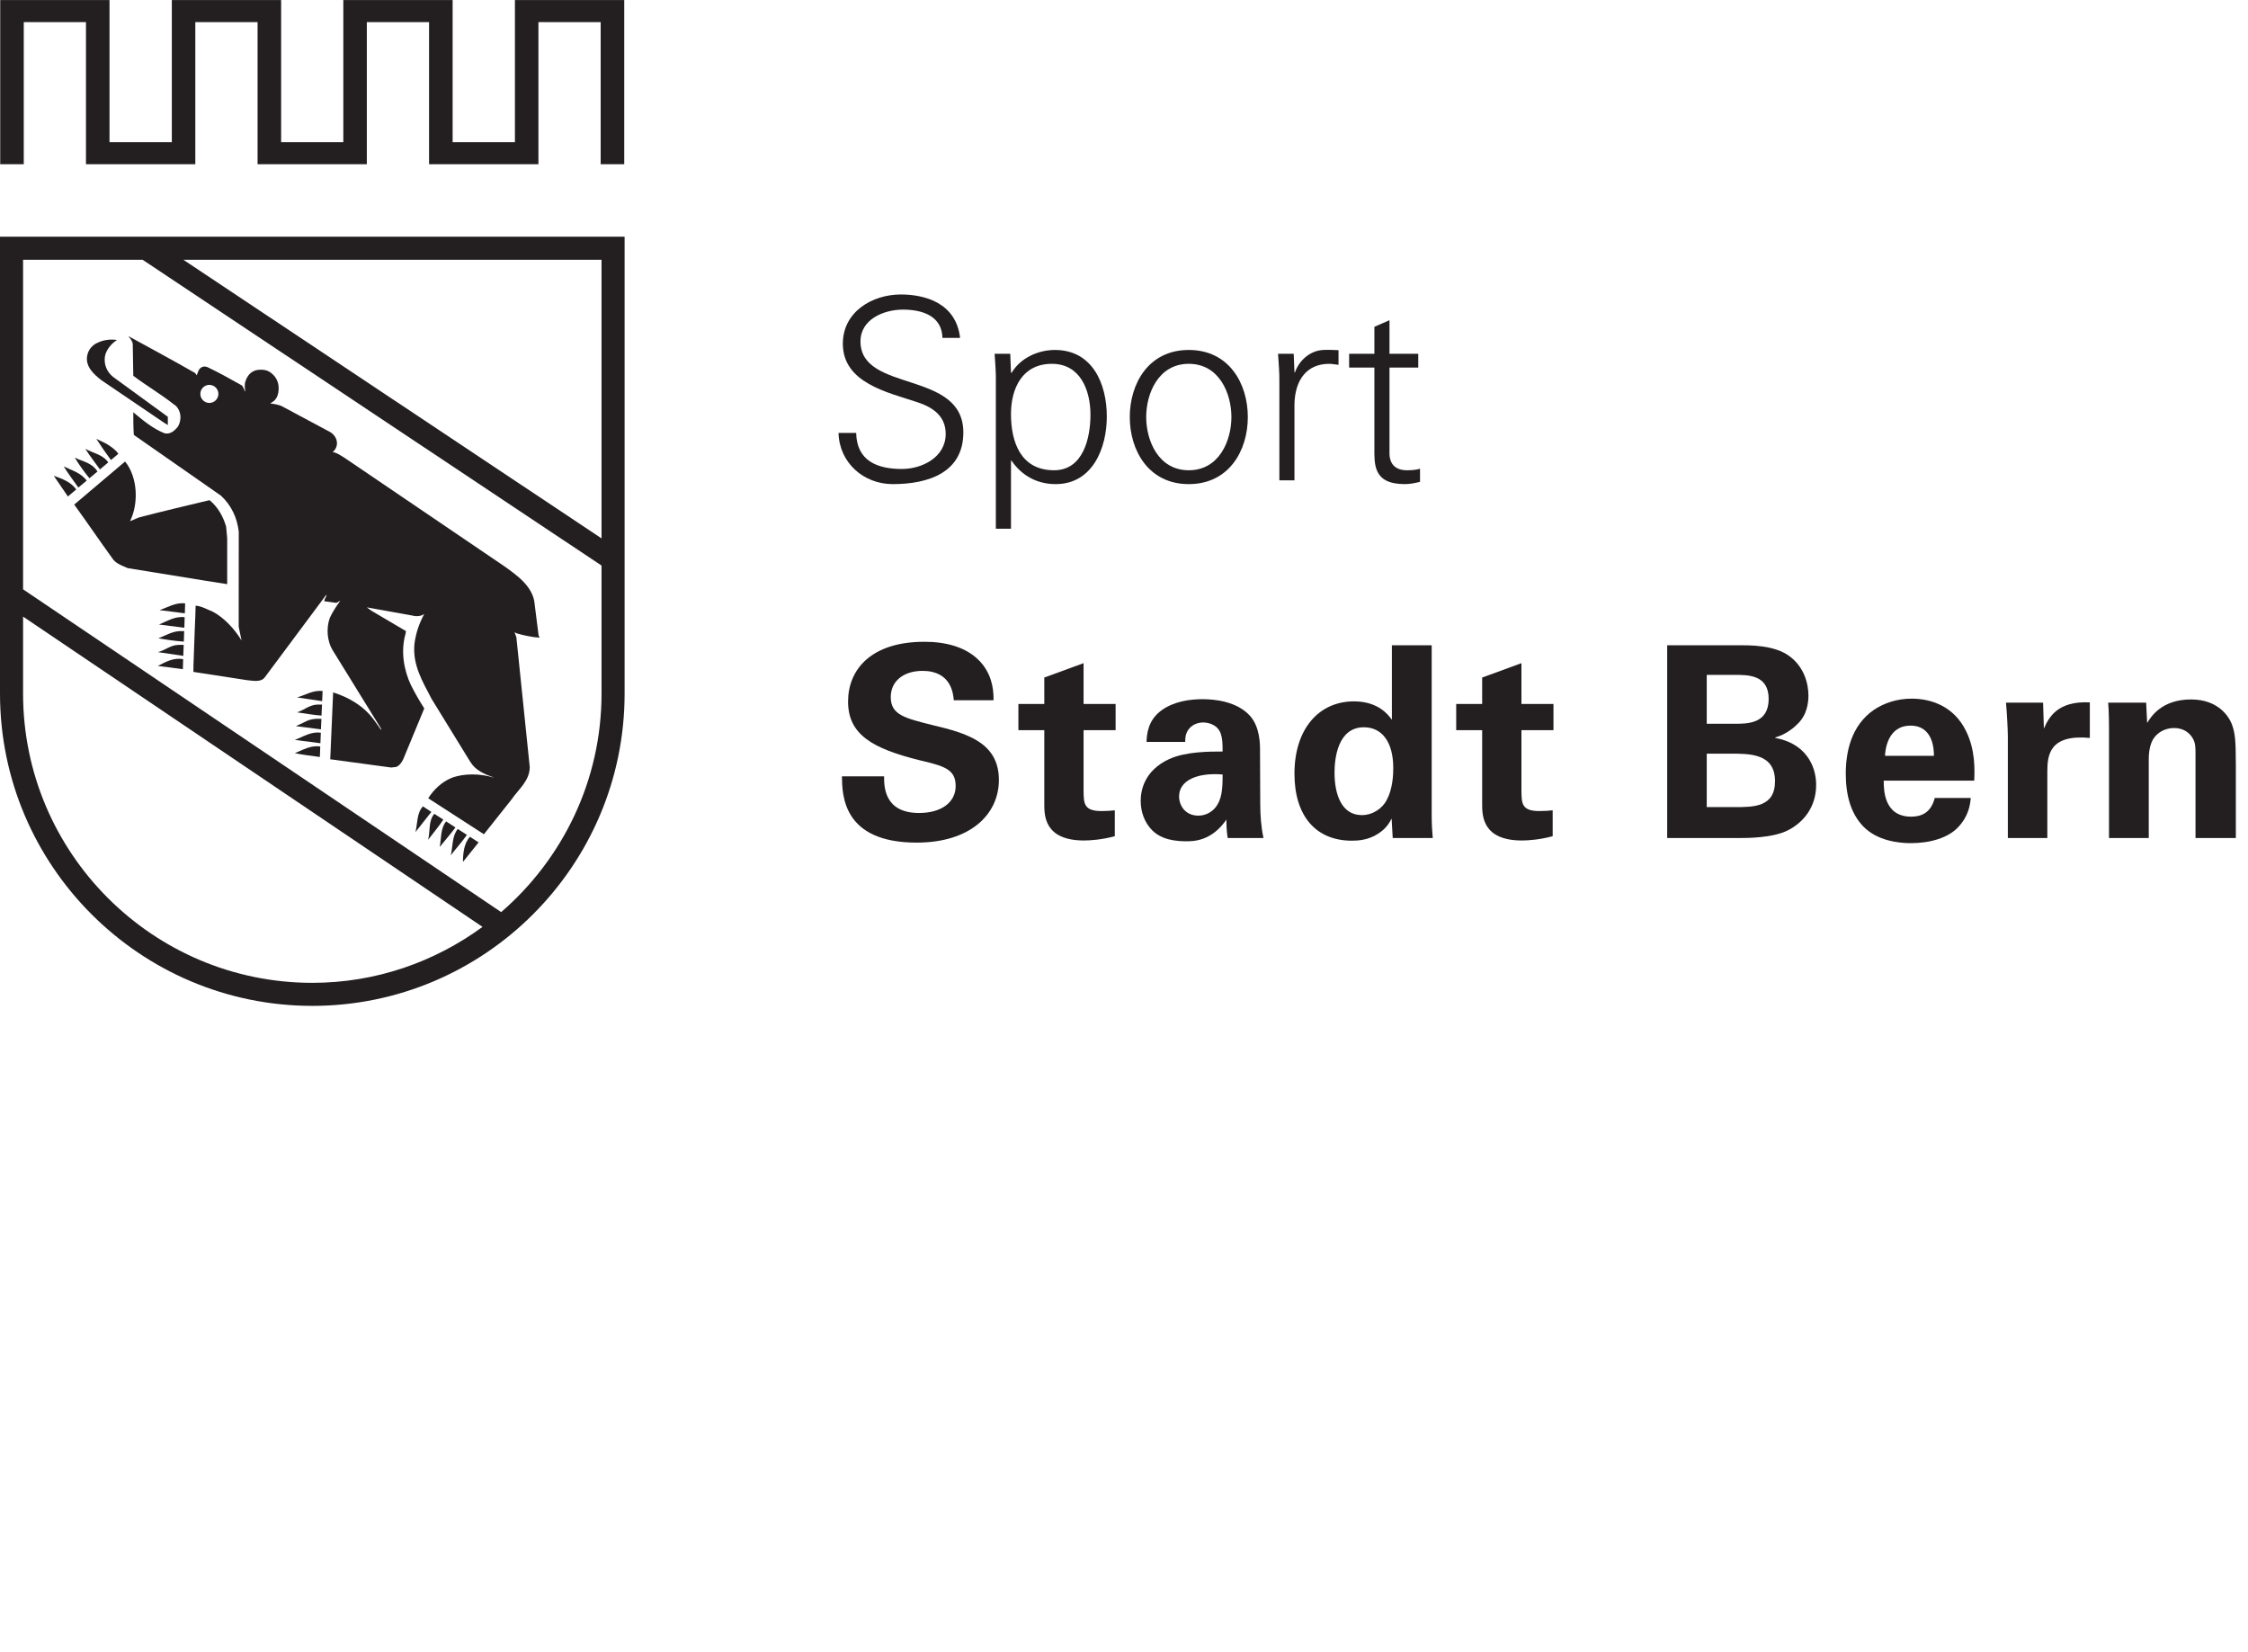<?xml version="1.0" encoding="UTF-8"?>
<svg xmlns="http://www.w3.org/2000/svg" xmlns:xlink="http://www.w3.org/1999/xlink" width="164.77" height="121.05" viewBox="0 0 164.77 121.05">
<path fill-rule="nonzero" fill="rgb(13.73%, 12.16%, 12.549%)" fill-opacity="1" d="M 8.578 24.918 C 8.176 25.16 7.77 25.645 7.688 26.133 C 7.605 26.742 7.848 27.27 8.297 27.629 C 9.629 28.602 10.969 29.574 12.301 30.547 L 12.301 31.152 L 11.977 30.949 L 7.445 27.875 C 6.875 27.43 6.23 26.859 6.395 26.047 C 6.473 25.645 6.758 25.281 7.16 25.117 C 7.562 24.918 8.094 24.84 8.578 24.918 "/>
<path fill-rule="nonzero" fill="rgb(13.73%, 12.16%, 12.549%)" fill-opacity="1" d="M 37.742 0.004 L 37.742 10.422 L 33.176 10.422 L 33.176 0.004 L 25.164 0.004 L 25.164 10.422 L 20.605 10.422 L 20.605 0.004 L 12.594 0.004 L 12.594 10.422 L 8.027 10.422 L 8.027 0.004 L 0.016 0.004 L 0.016 12.035 L 1.742 12.035 L 1.742 1.621 L 6.301 1.621 L 6.301 12.035 L 14.316 12.035 L 14.316 1.621 L 18.879 1.621 L 18.879 12.035 L 26.887 12.035 L 26.887 1.621 L 31.449 1.621 L 31.449 12.035 L 39.465 12.035 L 39.465 1.621 L 44.027 1.621 L 44.027 12.035 L 45.754 12.035 L 45.754 0.004 L 37.742 0.004 "/>
<path fill-rule="nonzero" fill="rgb(13.73%, 12.16%, 12.549%)" fill-opacity="1" d="M 16.574 38.602 C 16.371 37.871 15.965 37.148 15.359 36.656 C 13.66 37.066 11.918 37.469 10.219 37.914 C 9.973 37.996 9.773 38.113 9.531 38.195 C 10.176 36.898 10.094 34.961 9.168 33.824 L 5.441 36.98 C 6.41 38.32 7.344 39.695 8.312 41.027 C 8.598 41.355 9.004 41.473 9.363 41.637 L 15.113 42.57 L 16.652 42.812 L 16.652 39.453 L 16.574 38.602 "/>
<path fill-rule="nonzero" fill="rgb(13.73%, 12.16%, 12.549%)" fill-opacity="1" d="M 7.688 32.465 C 7.496 32.379 7.062 32.164 7.062 32.164 C 7.418 32.719 7.777 33.238 8.133 33.715 L 8.676 33.258 C 8.438 32.891 7.84 32.543 7.688 32.465 "/>
<path fill-rule="nonzero" fill="rgb(13.73%, 12.16%, 12.549%)" fill-opacity="1" d="M 6.254 32.891 C 6.57 33.406 6.965 33.891 7.324 34.402 L 7.934 33.887 C 7.527 33.297 6.812 33.215 6.254 32.891 "/>
<path fill-rule="nonzero" fill="rgb(13.73%, 12.16%, 12.549%)" fill-opacity="1" d="M 7.141 34.551 C 6.738 33.906 6.051 33.824 5.48 33.539 C 5.797 34.059 6.16 34.574 6.555 35.051 L 7.137 34.562 C 7.137 34.559 7.141 34.555 7.141 34.551 "/>
<path fill-rule="nonzero" fill="rgb(13.73%, 12.16%, 12.549%)" fill-opacity="1" d="M 4.672 34.184 C 4.992 34.707 5.387 35.223 5.742 35.734 L 6.355 35.223 C 5.91 34.629 5.234 34.465 4.672 34.184 "/>
<path fill-rule="nonzero" fill="rgb(13.73%, 12.16%, 12.549%)" fill-opacity="1" d="M 3.941 34.871 L 4.977 36.387 L 5.59 35.867 C 5.184 35.316 4.543 35.078 3.941 34.871 "/>
<path fill-rule="nonzero" fill="rgb(13.73%, 12.16%, 12.549%)" fill-opacity="1" d="M 21.77 51.113 L 23.613 51.387 L 23.645 50.645 C 22.945 50.559 22.355 50.957 21.77 51.113 "/>
<path fill-rule="nonzero" fill="rgb(13.73%, 12.16%, 12.549%)" fill-opacity="1" d="M 23.309 51.637 C 22.699 51.637 22.297 52.043 21.77 52.207 C 22.316 52.281 22.941 52.398 23.566 52.445 L 23.602 51.637 L 23.309 51.637 "/>
<path fill-rule="nonzero" fill="rgb(13.73%, 12.16%, 12.549%)" fill-opacity="1" d="M 22.375 52.895 L 21.691 53.219 L 23.523 53.453 L 23.559 52.684 C 23.137 52.656 22.719 52.703 22.375 52.895 "/>
<path fill-rule="nonzero" fill="rgb(13.73%, 12.16%, 12.549%)" fill-opacity="1" d="M 21.609 54.227 L 23.484 54.469 L 23.516 53.703 C 22.805 53.594 22.246 53.988 21.609 54.227 "/>
<path fill-rule="nonzero" fill="rgb(13.73%, 12.16%, 12.549%)" fill-opacity="1" d="M 21.609 55.199 C 22.195 55.32 22.816 55.395 23.445 55.477 L 23.473 54.711 C 22.762 54.605 22.207 54.961 21.609 55.199 "/>
<path fill-rule="nonzero" fill="rgb(13.73%, 12.16%, 12.549%)" fill-opacity="1" d="M 11.691 44.715 C 12.309 44.789 12.93 44.867 13.547 44.949 L 13.57 44.223 C 12.871 44.133 12.281 44.52 11.691 44.715 "/>
<path fill-rule="nonzero" fill="rgb(13.73%, 12.16%, 12.549%)" fill-opacity="1" d="M 11.652 45.77 L 13.512 46.008 L 13.535 45.234 C 12.832 45.145 12.242 45.531 11.652 45.77 "/>
<path fill-rule="nonzero" fill="rgb(13.73%, 12.16%, 12.549%)" fill-opacity="1" d="M 13.148 46.254 C 12.582 46.293 12.137 46.574 11.609 46.781 C 12.246 46.898 12.879 46.98 13.473 47.023 L 13.5 46.254 L 13.148 46.254 "/>
<path fill-rule="nonzero" fill="rgb(13.73%, 12.16%, 12.549%)" fill-opacity="1" d="M 13.109 47.262 C 12.504 47.262 12.094 47.672 11.57 47.793 L 13.23 48.035 L 13.434 48.07 L 13.465 47.262 L 13.109 47.262 "/>
<path fill-rule="nonzero" fill="rgb(13.73%, 12.16%, 12.549%)" fill-opacity="1" d="M 11.57 48.805 L 13.402 49.043 L 13.426 48.312 C 12.719 48.172 12.125 48.523 11.57 48.805 "/>
<path fill-rule="nonzero" fill="rgb(13.73%, 12.16%, 12.549%)" fill-opacity="1" d="M 30.453 60.98 L 31.617 59.504 L 31 59.098 C 30.539 59.586 30.609 60.344 30.453 60.98 "/>
<path fill-rule="nonzero" fill="rgb(13.73%, 12.16%, 12.549%)" fill-opacity="1" d="M 31.383 61.543 C 31.742 61.07 32.176 60.551 32.496 60.07 L 31.836 59.645 C 31.395 60.133 31.539 60.914 31.383 61.543 "/>
<path fill-rule="nonzero" fill="rgb(13.73%, 12.16%, 12.549%)" fill-opacity="1" d="M 32.23 62.074 C 32.586 61.633 33.027 61.121 33.383 60.645 L 32.699 60.199 C 32.277 60.719 32.352 61.434 32.23 62.074 "/>
<path fill-rule="nonzero" fill="rgb(13.73%, 12.16%, 12.549%)" fill-opacity="1" d="M 33.043 62.68 C 33.438 62.168 33.867 61.695 34.223 61.188 L 33.555 60.754 C 33.125 61.277 33.199 62 33.043 62.68 "/>
<path fill-rule="nonzero" fill="rgb(13.73%, 12.16%, 12.549%)" fill-opacity="1" d="M 33.934 63.168 L 35.078 61.738 L 34.441 61.324 C 34.012 61.812 33.934 62.527 33.934 63.168 "/>
<path fill-rule="nonzero" fill="rgb(13.73%, 12.16%, 12.549%)" fill-opacity="1" d="M 15.344 29.531 C 14.98 29.531 14.684 29.234 14.684 28.867 C 14.684 28.504 14.98 28.207 15.344 28.207 C 15.711 28.207 16.008 28.504 16.008 28.867 C 16.008 29.234 15.711 29.531 15.344 29.531 M 37.734 46.332 L 37.859 46.414 C 38.422 46.574 38.988 46.699 39.555 46.734 L 39.477 46.574 L 39.191 44.309 C 39.109 43.012 37.898 42.16 36.926 41.473 L 25.227 33.535 C 24.949 33.375 24.699 33.176 24.383 33.133 C 24.582 32.973 24.699 32.73 24.699 32.488 C 24.699 32.121 24.461 31.793 24.141 31.633 L 20.738 29.812 C 20.457 29.652 20.133 29.613 19.809 29.57 L 20.051 29.406 C 20.254 29.246 20.34 29.047 20.395 28.793 C 20.469 28.348 20.414 27.953 20.133 27.586 C 19.852 27.266 19.559 27.035 18.898 27.109 C 18.512 27.164 18.172 27.395 17.988 27.953 C 17.906 28.195 17.945 28.516 17.988 28.719 C 17.867 28.559 17.867 28.355 17.703 28.234 C 16.895 27.789 16.125 27.344 15.355 26.98 C 15.152 26.855 14.91 26.816 14.746 26.938 C 14.547 27.059 14.504 27.301 14.422 27.504 L 14.305 27.34 C 12.684 26.41 11.027 25.523 9.406 24.633 C 9.527 24.793 9.688 24.953 9.73 25.195 L 9.77 27.543 C 10.742 28.273 11.793 28.883 12.762 29.652 C 12.969 29.77 13.09 29.973 13.172 30.215 C 13.289 30.582 13.207 31.027 13.012 31.309 C 12.762 31.594 12.48 31.836 12.074 31.758 C 11.227 31.43 10.496 30.824 9.77 30.215 C 9.77 30.742 9.77 31.309 9.809 31.875 L 16.203 36.332 C 16.973 37.059 17.379 37.949 17.5 38.961 L 17.496 44.832 L 17.496 45.926 L 17.703 46.938 C 17.215 46.129 16.445 45.277 15.594 44.828 C 15.191 44.668 14.785 44.426 14.34 44.387 C 14.324 44.945 14.305 45.512 14.277 46.074 L 14.18 48.758 C 14.18 48.918 14.176 49.082 14.176 49.242 L 18.105 49.848 C 18.551 49.891 19.117 50.016 19.402 49.648 L 23.895 43.617 L 23.938 43.617 C 23.895 43.781 23.77 43.906 23.77 44.066 L 24.66 44.184 L 24.941 44.023 C 24.66 44.426 24.379 44.832 24.176 45.281 C 23.895 46.047 23.973 47.023 24.418 47.711 L 27.938 53.414 L 27.938 53.496 L 27.414 52.766 C 26.641 51.715 25.551 51.105 24.418 50.746 L 24.301 53.426 L 24.219 55.352 L 24.203 55.645 L 28.668 56.25 L 29.027 56.211 C 29.273 56.129 29.434 55.887 29.555 55.645 L 31.098 51.918 C 30.73 51.352 30.41 50.781 30.125 50.219 C 29.598 49.121 29.359 47.711 29.723 46.453 L 29.758 46.254 L 27.215 44.754 L 26.887 44.512 L 30.246 45.117 C 30.527 45.199 30.895 45.156 31.098 44.996 C 30.73 45.684 30.5 46.32 30.379 47.168 C 30.219 48.75 30.988 49.965 31.633 51.219 L 34.469 55.832 C 34.871 56.477 35.508 56.738 36.191 56.98 L 36.156 56.98 C 35.223 56.695 34.008 56.656 33.078 57.02 C 32.395 57.301 31.789 57.863 31.387 58.504 L 35.469 61.141 L 37.488 58.598 C 38.016 57.828 38.828 57.223 38.828 56.211 L 37.859 46.816 C 37.859 46.617 37.734 46.492 37.734 46.332 "/>
<path fill-rule="nonzero" fill="rgb(13.73%, 12.16%, 12.549%)" fill-opacity="1" d="M 36.734 66.848 L 1.691 43.191 L 1.691 19.039 L 10.453 19.039 L 44.09 41.449 L 44.09 50.832 C 44.09 57.227 41.227 62.961 36.734 66.848 M 1.691 50.832 L 1.691 45.191 L 35.367 67.93 C 31.863 70.496 27.559 72.031 22.891 72.031 C 11.203 72.031 1.691 62.52 1.691 50.832 M 44.09 39.457 L 13.441 19.039 L 44.09 19.039 Z M 0 17.348 L 0 50.832 C 0 63.453 10.27 73.719 22.891 73.719 C 35.512 73.719 45.781 63.453 45.781 50.832 L 45.781 17.348 L 0 17.348 "/>
<path fill-rule="nonzero" fill="rgb(13.73%, 12.16%, 12.549%)" fill-opacity="1" d="M 64.801 56.898 C 64.801 57.562 64.762 59.582 67.363 59.582 C 69.008 59.582 70.047 58.797 70.047 57.602 C 70.047 56.352 69.164 56.137 67.363 55.707 C 64 54.863 62.16 53.863 62.16 51.418 C 62.16 49.09 63.824 47.035 67.758 47.035 C 69.223 47.035 70.965 47.367 72.023 48.699 C 72.824 49.715 72.824 50.852 72.824 51.32 L 69.91 51.32 C 69.867 50.832 69.715 49.168 67.621 49.168 C 66.211 49.168 65.289 49.93 65.289 51.086 C 65.289 52.398 66.328 52.633 68.363 53.145 C 70.809 53.727 73.215 54.395 73.215 57.156 C 73.215 59.699 71.102 61.754 67.188 61.754 C 61.766 61.754 61.73 58.27 61.711 56.898 L 64.801 56.898 "/>
<path fill-rule="nonzero" fill="rgb(13.73%, 12.16%, 12.549%)" fill-opacity="1" d="M 81.711 61.285 C 80.773 61.539 79.926 61.598 79.457 61.598 C 76.543 61.598 76.543 59.754 76.543 58.934 L 76.543 53.512 L 74.645 53.512 L 74.645 51.594 L 76.543 51.594 L 76.543 49.656 L 79.422 48.602 L 79.422 51.594 L 81.77 51.594 L 81.77 53.512 L 79.422 53.512 L 79.422 57.977 C 79.438 58.875 79.438 59.441 80.73 59.441 C 81.16 59.441 81.355 59.422 81.711 59.387 L 81.711 61.285 "/>
<path fill-rule="nonzero" fill="rgb(13.73%, 12.16%, 12.549%)" fill-opacity="1" d="M 86.422 58.367 C 86.422 59.031 86.871 59.777 87.836 59.777 C 88.363 59.777 88.793 59.523 89.066 59.207 C 89.574 58.582 89.613 57.82 89.613 56.762 C 87.758 56.605 86.422 57.195 86.422 58.367 M 89.984 61.418 C 89.891 60.812 89.891 60.363 89.891 60.07 C 88.793 61.656 87.48 61.656 86.934 61.656 C 85.508 61.656 84.859 61.242 84.469 60.871 C 83.879 60.285 83.609 59.484 83.609 58.699 C 83.609 57.914 83.879 56.469 85.703 55.629 C 86.914 55.078 88.656 55.078 89.613 55.078 C 89.613 54.434 89.594 54.117 89.477 53.77 C 89.223 53.043 88.461 52.949 88.188 52.949 C 87.773 52.949 87.344 53.121 87.09 53.496 C 86.871 53.828 86.871 54.141 86.871 54.375 L 84.035 54.375 C 84.059 53.848 84.113 52.789 85.152 52.047 C 86.055 51.402 87.211 51.242 88.148 51.242 C 88.969 51.242 90.691 51.379 91.668 52.516 C 92.336 53.316 92.355 54.492 92.355 54.945 L 92.371 58.914 C 92.371 59.754 92.434 60.598 92.609 61.418 L 89.984 61.418 "/>
<path fill-rule="nonzero" fill="rgb(13.73%, 12.16%, 12.549%)" fill-opacity="1" d="M 99.809 59.738 C 100.648 59.738 101.336 59.227 101.648 58.621 C 102.082 57.801 102.121 56.781 102.121 56.293 C 102.121 54.355 101.277 53.301 99.969 53.301 C 98.031 53.301 97.816 55.629 97.816 56.625 C 97.816 58.27 98.359 59.738 99.809 59.738 M 102.02 47.289 L 104.938 47.289 L 104.938 59.816 C 104.938 60.402 104.977 61.047 105.016 61.418 L 102.082 61.418 L 102 59.992 C 101.809 60.344 101.609 60.715 101.004 61.105 C 100.281 61.578 99.52 61.613 99.086 61.613 C 96.445 61.613 94.879 59.797 94.879 56.703 C 94.879 53.434 96.656 51.402 99.242 51.402 C 101.023 51.402 101.77 52.398 102.02 52.754 L 102.02 47.289 "/>
<path fill-rule="nonzero" fill="rgb(13.73%, 12.16%, 12.549%)" fill-opacity="1" d="M 113.805 61.285 C 112.863 61.539 112.02 61.598 111.555 61.598 C 108.637 61.598 108.637 59.754 108.637 58.934 L 108.637 53.512 L 106.734 53.512 L 106.734 51.594 L 108.637 51.594 L 108.637 49.656 L 111.516 48.602 L 111.516 51.594 L 113.863 51.594 L 113.863 53.512 L 111.516 53.512 L 111.516 57.977 C 111.531 58.875 111.531 59.441 112.824 59.441 C 113.258 59.441 113.449 59.422 113.805 59.387 L 113.805 61.285 "/>
<path fill-rule="nonzero" fill="rgb(13.73%, 12.16%, 12.549%)" fill-opacity="1" d="M 125.098 59.152 L 127.152 59.152 C 128.539 59.152 130.102 59.152 130.102 57.254 C 130.102 55.234 128.285 55.234 126.836 55.234 L 125.098 55.234 Z M 125.098 53.043 L 127.207 53.043 C 128.066 53.043 129.637 53.043 129.637 51.223 C 129.637 49.461 128.148 49.461 127.152 49.461 L 125.098 49.461 Z M 122.199 47.289 L 127.48 47.289 C 128.305 47.289 129.891 47.289 130.965 47.957 C 132.258 48.777 132.551 50.148 132.551 50.969 C 132.551 51.496 132.453 52.418 131.727 53.082 C 131.633 53.199 130.949 53.828 130.121 54.043 L 130.121 54.082 C 132.277 54.473 133.117 56.039 133.117 57.527 C 133.117 59.191 132.141 60.301 131.047 60.852 C 129.949 61.418 128.031 61.418 127.48 61.418 L 122.199 61.418 L 122.199 47.289 "/>
<path fill-rule="nonzero" fill="rgb(13.73%, 12.16%, 12.549%)" fill-opacity="1" d="M 141.75 55.395 C 141.75 54.945 141.707 53.18 140.027 53.18 C 138.754 53.18 138.227 54.238 138.164 55.395 Z M 138.07 57.211 C 138.07 57.855 138.07 59.852 140.082 59.852 C 140.809 59.852 141.531 59.582 141.809 58.484 L 144.449 58.484 C 144.406 58.957 144.312 59.797 143.508 60.641 C 142.781 61.402 141.492 61.793 140.047 61.793 C 139.203 61.793 137.598 61.637 136.562 60.559 C 135.66 59.617 135.289 58.289 135.289 56.703 C 135.289 55.098 135.684 53.18 137.344 52.027 C 138.105 51.516 139.051 51.203 140.121 51.203 C 141.531 51.203 143.219 51.75 144.113 53.594 C 144.777 54.945 144.742 56.391 144.703 57.211 L 138.07 57.211 "/>
<path fill-rule="nonzero" fill="rgb(13.73%, 12.16%, 12.549%)" fill-opacity="1" d="M 147.168 53.961 C 147.168 53.496 147.09 52.066 147.031 51.496 L 149.75 51.496 L 149.809 53.398 C 150.18 52.555 150.824 51.359 153.176 51.477 L 153.176 54.082 C 150.238 53.809 150.062 55.312 150.062 56.547 L 150.062 61.418 L 147.168 61.418 L 147.168 53.961 "/>
<path fill-rule="nonzero" fill="rgb(13.73%, 12.16%, 12.549%)" fill-opacity="1" d="M 154.582 53.301 C 154.582 53.258 154.582 52.184 154.523 51.496 L 157.305 51.496 L 157.379 52.984 C 157.652 52.535 158.438 51.262 160.594 51.262 C 162.527 51.262 163.352 52.438 163.602 53.121 C 163.82 53.727 163.879 54.238 163.879 56.078 L 163.879 61.418 L 160.922 61.418 L 160.922 55.273 C 160.922 54.863 160.922 54.512 160.77 54.199 C 160.551 53.766 160.102 53.355 159.355 53.355 C 158.73 53.355 158.164 53.652 157.852 54.121 C 157.68 54.375 157.496 54.863 157.496 55.629 L 157.496 61.418 L 154.582 61.418 L 154.582 53.301 "/>
<path fill-rule="nonzero" fill="rgb(13.73%, 12.16%, 12.549%)" fill-opacity="1" d="M 65.434 35.48 C 63.309 35.48 61.52 33.926 61.461 31.73 L 62.754 31.73 C 62.793 33.781 64.309 34.371 66.102 34.371 C 67.598 34.371 69.316 33.504 69.316 31.801 C 69.316 30.473 68.355 29.844 67.227 29.473 C 65.066 28.754 61.777 28.07 61.777 25.188 C 61.777 22.859 63.922 21.582 66.027 21.582 C 67.785 21.582 70.074 22.195 70.371 24.762 L 69.078 24.762 C 69.039 23.117 67.543 22.691 66.176 22.691 C 64.789 22.691 63.07 23.395 63.07 25.02 C 63.07 28.809 70.609 27.09 70.609 31.691 C 70.609 34.594 68.117 35.48 65.434 35.48 "/>
<path fill-rule="nonzero" fill="rgb(13.73%, 12.16%, 12.549%)" fill-opacity="1" d="M 77.262 34.465 C 79.387 34.465 79.926 32.117 79.926 30.398 C 79.926 28.625 79.203 26.664 77.098 26.664 C 74.934 26.664 74.102 28.457 74.102 30.344 C 74.102 32.449 74.844 34.465 77.262 34.465 M 74.102 38.75 L 72.992 38.75 L 72.992 28.016 C 73.012 27.293 72.938 26.555 72.902 25.926 L 74.047 25.926 L 74.102 27.293 L 74.141 27.332 C 74.785 26.238 76.082 25.648 77.32 25.648 C 80.074 25.648 81.125 28.125 81.125 30.527 C 81.125 32.855 80.074 35.48 77.375 35.48 C 76.027 35.48 74.898 34.871 74.141 33.762 L 74.102 33.762 L 74.102 38.75 "/>
<path fill-rule="nonzero" fill="rgb(13.73%, 12.16%, 12.549%)" fill-opacity="1" d="M 87.133 26.664 C 84.898 26.664 84.012 28.844 84.012 30.566 C 84.012 32.281 84.898 34.465 87.133 34.465 C 89.371 34.465 90.258 32.281 90.258 30.566 C 90.258 28.844 89.371 26.664 87.133 26.664 M 91.461 30.566 C 91.461 33.004 90.094 35.48 87.133 35.48 C 84.176 35.48 82.809 33.004 82.809 30.566 C 82.809 28.125 84.176 25.648 87.133 25.648 C 90.094 25.648 91.461 28.125 91.461 30.566 "/>
<path fill-rule="nonzero" fill="rgb(13.73%, 12.16%, 12.549%)" fill-opacity="1" d="M 94.879 35.203 L 93.773 35.203 L 93.773 28.016 C 93.785 27.293 93.715 26.555 93.676 25.926 L 94.824 25.926 L 94.879 27.293 L 94.914 27.293 C 95.246 26.352 96.078 25.684 97.004 25.648 C 97.371 25.629 97.742 25.648 98.109 25.664 L 98.109 26.738 C 97.891 26.719 97.648 26.664 97.426 26.664 C 95.781 26.664 94.914 27.848 94.879 29.621 L 94.879 35.203 "/>
<path fill-rule="nonzero" fill="rgb(13.73%, 12.16%, 12.549%)" fill-opacity="1" d="M 100.738 26.941 L 98.887 26.941 L 98.887 25.926 L 100.738 25.926 L 100.738 23.949 L 101.844 23.469 L 101.844 25.926 L 103.953 25.926 L 103.953 26.941 L 101.844 26.941 L 101.844 33.152 C 101.824 34.004 102.273 34.465 103.121 34.465 C 103.453 34.465 103.785 34.445 104.082 34.352 L 104.082 35.312 C 103.73 35.406 103.324 35.48 102.957 35.48 C 100.605 35.48 100.738 33.98 100.738 32.727 L 100.738 26.941 "/>
</svg>
